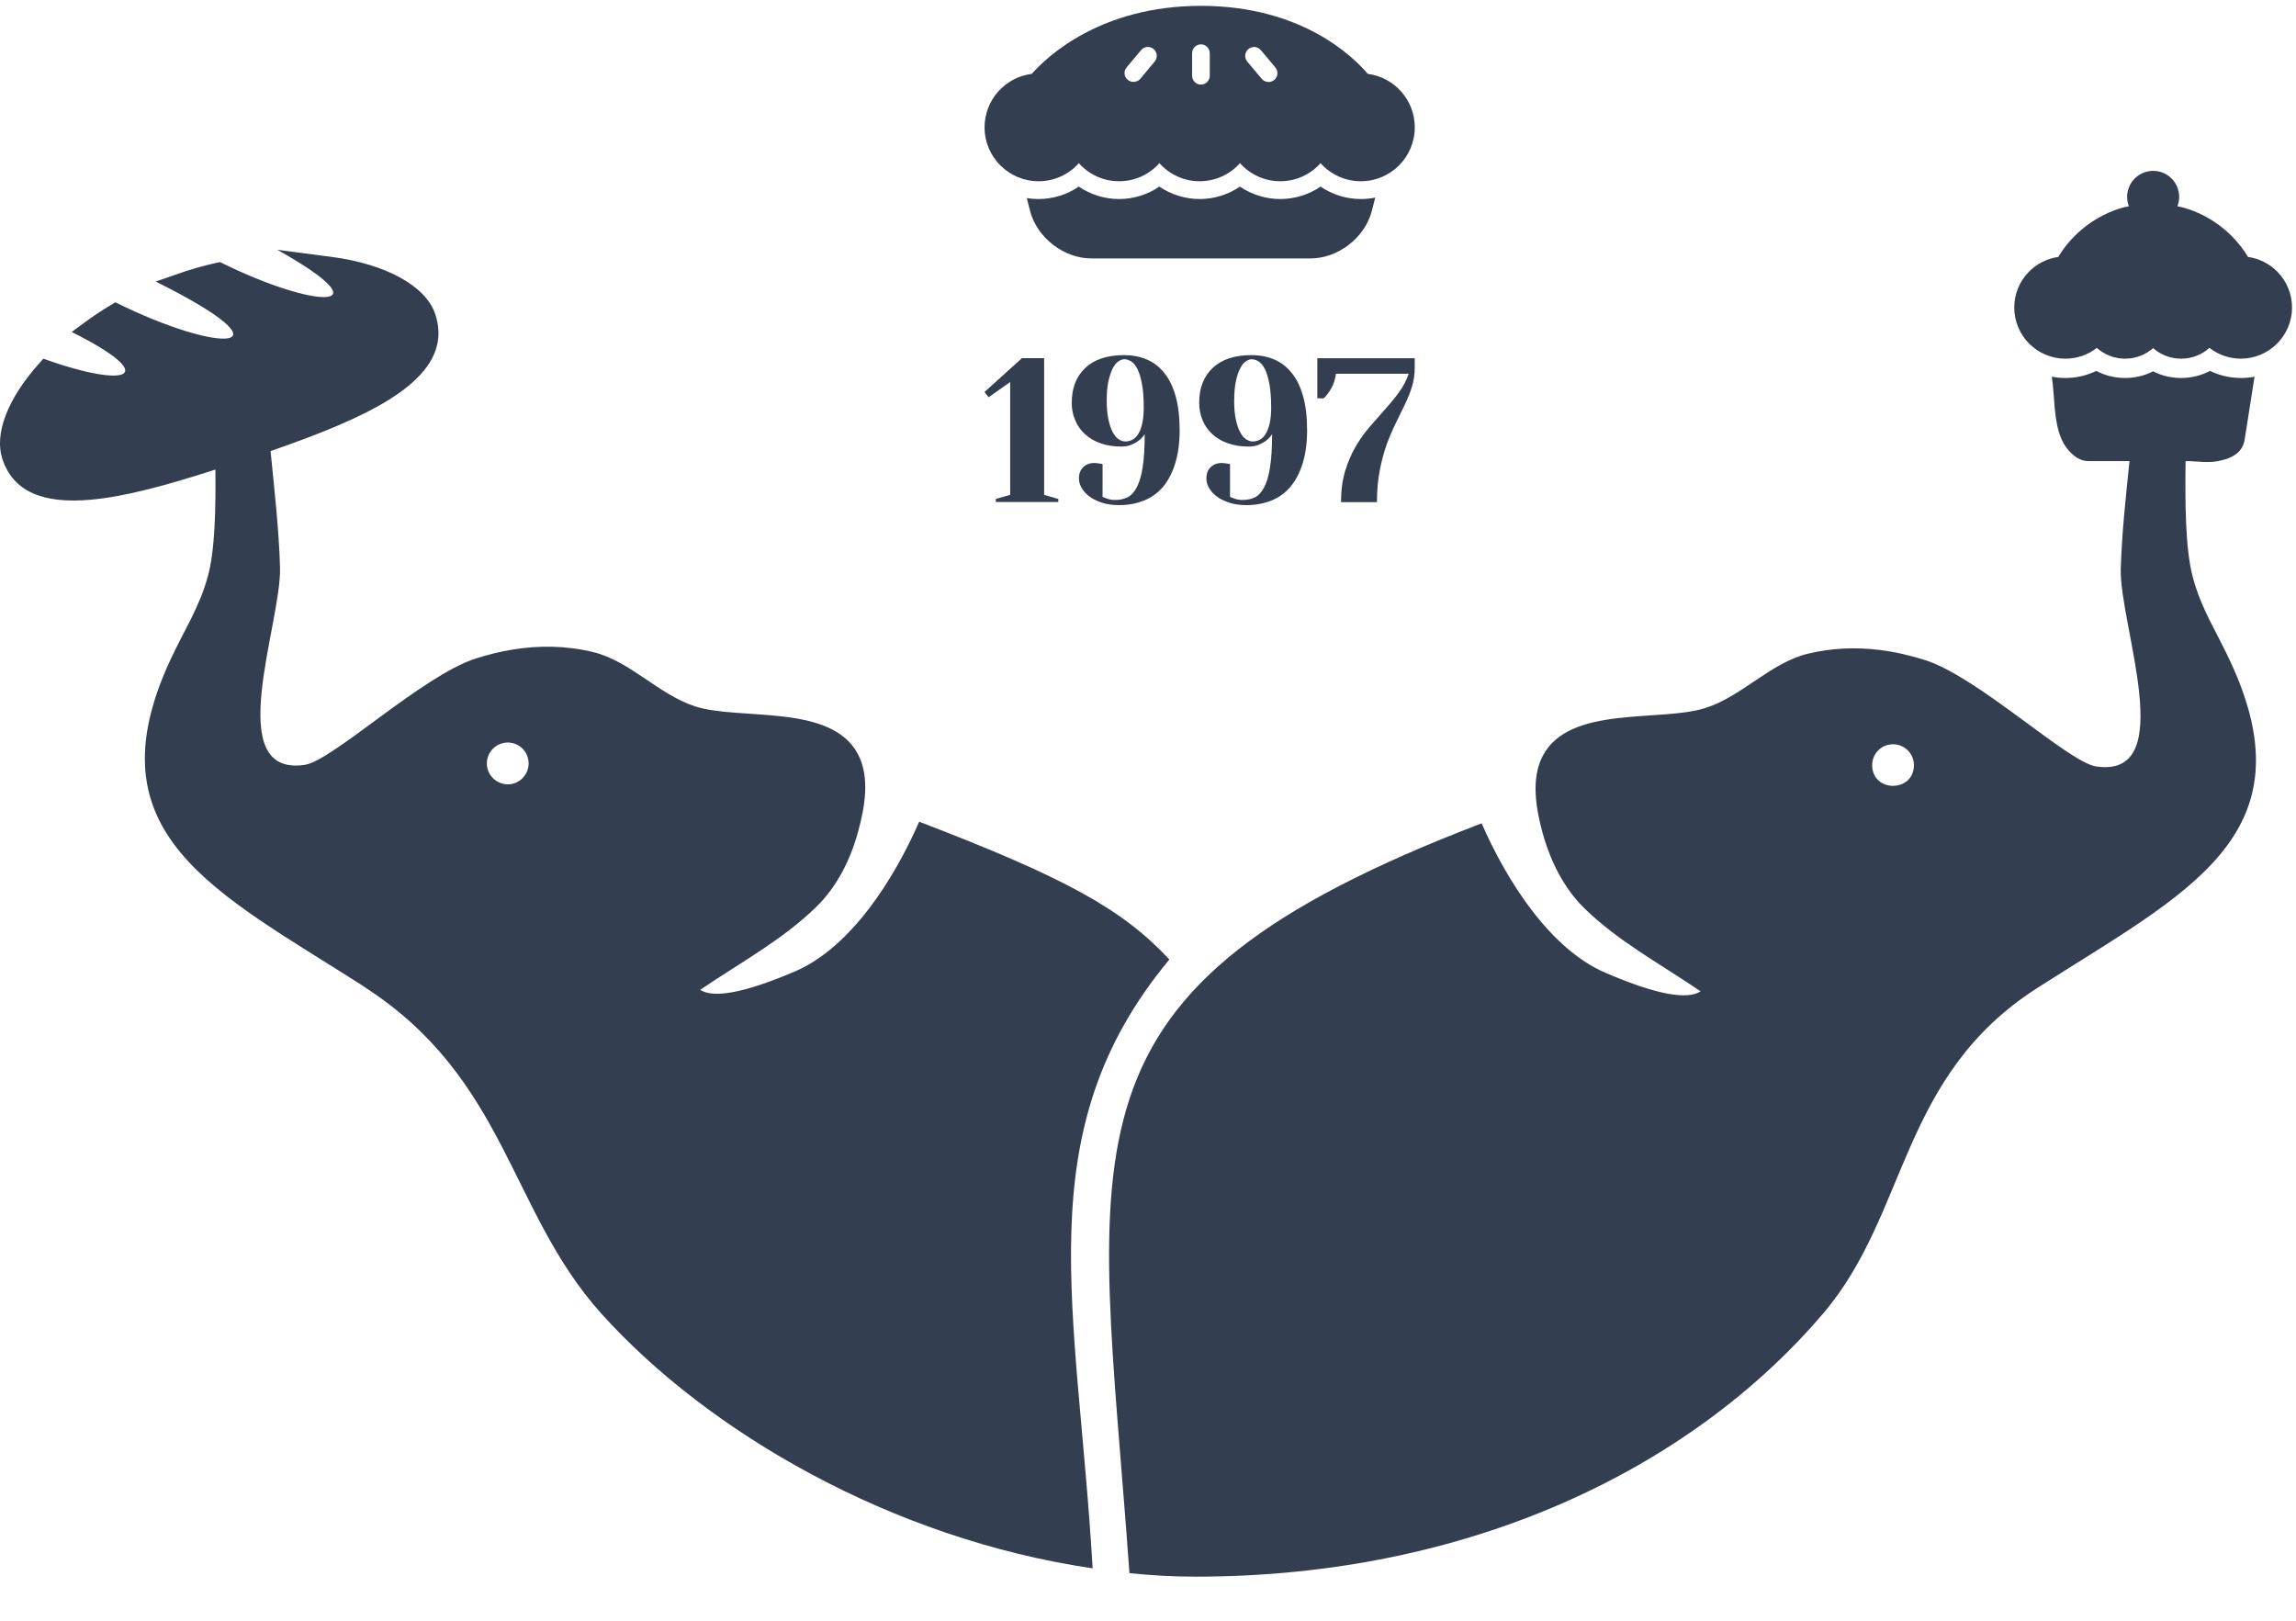 <svg height="36" viewBox="0 0 51 36" width="51" xmlns="http://www.w3.org/2000/svg"><path d="m50.591 6.04c-.178-.183-.409-.297-.657-.333-.315-.523-.824-.918-1.411-1.089 0 0-.057-.018-.157-.037.025-.064.039-.135.039-.208 0-.32-.258-.578-.578-.578-.317 0-.578.258-.578.578 0 .073.014.142.039.208-.087.016-.135.03-.135.03-.596.169-1.114.566-1.434 1.096-.249.037-.479.151-.655.333-.208.212-.322.495-.322.792 0 .625.509 1.135 1.135 1.135.258 0 .502-.084.698-.24.171.153.393.24.628.24.235 0 .454-.084.623-.235.169.151.39.235.623.235.237 0 .459-.087.628-.24.199.155.443.24.698.24.625 0 1.137-.509 1.137-1.135 0-.297-.114-.58-.322-.792zm-42.521 15.863c-3.303-2.109-6.077-3.372-4.294-7.227.32-.692.644-1.164.838-1.863.167-.598.178-1.552.171-2.383-1.1.356-2.007.6-2.76.669-1.089.1-1.733-.192-1.97-.897-.187-.559.105-1.331.804-2.118l.103-.116c1.959.696 2.584.379.63-.594l.267-.196c.194-.144.397-.281.609-.406l.096-.057c2.381 1.185 4.02 1.093.895-.461l.452-.158c.292-.103.598-.192.906-.26l.071-.014c2.107 1.048 3.744 1.112 1.271-.274l1.205.158c1.212.16 2.093.646 2.303 1.269.235.705-.1 1.329-1.03 1.906-.648.402-1.525.756-2.627 1.139.084.858.185 1.721.21 2.582.037 1.242-1.308 4.664.55 4.387.616-.091 2.609-1.979 3.792-2.36.269-.087.541-.153.815-.199.594-.098 1.196-.091 1.794.053.833.203 1.456.943 2.271 1.208.995.319 3.029-.071 3.618 1.066.265.509.153 1.164 0 1.717-.166.614-.47 1.226-.927 1.669-.765.746-1.698 1.242-2.58 1.844.285.183.934.091 2.109-.411 1.242-.534 2.203-2.059 2.755-3.324 3.244 1.242 4.513 1.94 5.558 3.061-3.196 3.84-2.041 7.713-1.705 13.523-4.463-.653-8.544-3.027-10.909-5.654-2.064-2.29-2.098-5.232-5.294-7.277zm3.006-4.529c.062.03.13.048.203.048.256 0 .463-.208.463-.466 0-.256-.208-.463-.463-.463-.057 0-.112.012-.164.03-.176.066-.301.235-.301.434 0 .185.107.342.263.418zm38.014-9.135c-.196.103-.415.157-.641.157-.219 0-.432-.05-.623-.148-.192.098-.404.148-.623.148-.226 0-.445-.055-.639-.157-.212.103-.447.157-.687.157-.103 0-.206-.009-.301-.03.071.466.032.961.217 1.392.1.233.336.484.589.484h.92c-.082.797-.171 1.596-.194 2.395-.034 1.242 1.31 4.664-.548 4.387-.616-.091-2.609-1.979-3.792-2.36-.338-.107-.678-.185-1.023-.228-.527-.064-1.059-.043-1.586.084-.833.203-1.457.943-2.274 1.205-.993.322-3.027-.071-3.618 1.068-.263.507-.151 1.164 0 1.714.169.614.472 1.226.929 1.671.765.744 1.698 1.24 2.579 1.842-.285.185-.936.094-2.111-.411-1.242-.532-2.201-2.057-2.753-3.321-9.725 3.719-8.512 7.01-7.823 16.655.479.05.966.078 1.459.078h.027c6.045-.004 10.973-2.385 13.922-5.844 1.906-2.235 1.687-5.269 4.764-7.236 3.303-2.112 6.077-3.372 4.291-7.227-.319-.692-.644-1.167-.835-1.863-.183-.655-.178-1.733-.169-2.609.242 0 .489.046.726 0 .37-.073.548-.231.587-.479l.219-1.397c-.098.021-.198.03-.304.03-.237 0-.472-.055-.685-.157zm-7.083 8.295c.014-.002.027-.002.043-.002.256 0 .463.208.463.463 0 .614-.927.614-.927 0 0-.242.183-.441.42-.461zm-20.138-7.827.831-.751h.493v3.036l.315.091v.068h-1.388v-.068l.319-.091v-2.506l-.479.338zm1.938.231c0-.32.1-.575.299-.765.199-.189.489-.285.865-.285.183 0 .349.032.5.096.153.064.281.164.39.299.11.135.194.308.253.518.059.21.089.461.089.753 0 .278-.032.523-.096.73-.064.21-.153.384-.267.523-.117.139-.258.242-.425.31-.169.068-.354.103-.559.103-.142 0-.269-.018-.381-.055-.112-.037-.203-.082-.279-.139-.075-.057-.13-.119-.171-.189-.039-.068-.059-.139-.059-.212 0-.103.032-.185.094-.247.064-.062.146-.094.249-.094.025 0 .046.002.066.005.02.002.039.007.059.009.018.002.036.005.057.009v.73c.027.011.057.023.087.034.059.023.121.034.187.034.105 0 .196-.018.276-.057.08-.039.151-.112.208-.221.057-.107.103-.256.132-.445.03-.192.046-.436.046-.737-.034.05-.075.098-.128.137-.041.034-.096.066-.162.094-.064.03-.142.043-.233.043-.171 0-.324-.025-.459-.073-.137-.048-.251-.116-.345-.203-.096-.087-.167-.189-.217-.31-.053-.121-.078-.251-.078-.395zm.776-.048c0 .171.014.317.039.434.027.116.059.212.098.283.041.071.085.123.132.153.05.03.098.046.144.046.057 0 .112-.014.162-.041.048-.027.091-.071.128-.13.036-.059.066-.137.087-.233.023-.096.032-.212.032-.349 0-.21-.011-.384-.039-.523-.025-.139-.059-.249-.1-.331-.041-.082-.087-.139-.139-.171-.05-.032-.103-.048-.155-.048-.039 0-.082.016-.128.046-.046.03-.087.082-.126.153-.036.071-.068.167-.096.283-.025.116-.039.26-.039.429zm2.055.048c0-.32.098-.575.299-.765.198-.189.486-.285.863-.285.185 0 .351.032.502.096.151.064.281.164.39.299.11.135.194.308.253.518.059.21.089.461.089.753 0 .278-.032.523-.096.73-.064.21-.155.384-.269.523-.116.139-.258.242-.425.31-.169.068-.354.103-.557.103-.144 0-.272-.018-.381-.055-.112-.037-.206-.082-.281-.139-.073-.057-.13-.119-.169-.189-.041-.068-.059-.139-.059-.212 0-.103.03-.185.094-.247.062-.062.144-.094.247-.094.025 0 .046.002.066.005.021.002.041.007.059.009.018.002.039.005.059.009v.73c.025.011.055.023.087.034.057.023.119.034.187.034.103 0 .196-.018.276-.057.08-.039.148-.112.206-.221.059-.107.103-.256.132-.445.032-.192.046-.436.046-.737-.034.05-.075.098-.126.137-.043.034-.098.066-.162.094-.066.03-.144.043-.235.043-.171 0-.324-.025-.459-.073-.135-.048-.251-.116-.345-.203-.094-.087-.167-.189-.217-.31-.05-.121-.075-.251-.075-.395zm.776-.048c0 .171.011.317.039.434.025.116.057.212.098.283.039.071.082.123.132.153.048.03.096.046.142.046.059 0 .112-.014.162-.041.05-.027.094-.071.128-.13.036-.059.066-.137.089-.233.021-.096.032-.212.032-.349 0-.21-.014-.384-.039-.523-.027-.139-.059-.249-.1-.331-.041-.082-.089-.139-.139-.171-.053-.032-.105-.048-.157-.048-.039 0-.082.016-.128.046-.046.03-.087.082-.123.153-.039.071-.071.167-.096.283-.027.116-.039.26-.039.429zm1.847-.043v-.89h2.164v.208c0 .148-.021.288-.059.418-.041.13-.094.263-.157.395-.064.132-.13.269-.201.413-.071.144-.139.301-.203.473-.062.171-.114.363-.155.575-.043.212-.064.45-.064.715h-.799c0-.258.032-.489.091-.689.062-.201.139-.381.233-.543.094-.162.201-.31.317-.445.116-.132.23-.263.34-.388.112-.123.215-.249.308-.377.094-.126.164-.263.215-.411h-1.616c-.014.091-.034.171-.062.24-.03.068-.062.126-.096.169-.036.057-.075.103-.119.139zm.968-4.426c-.322 0-.635-.098-.895-.276-.263.178-.575.276-.897.276-.32 0-.632-.098-.895-.276-.26.178-.573.276-.895.276-.32 0-.632-.098-.895-.276-.26.178-.573.276-.895.276-.322 0-.632-.098-.895-.276-.26.178-.573.276-.895.276-.089 0-.176-.007-.26-.023l.075.292c.153.589.749 1.05 1.356 1.05h4.876c.607 0 1.203-.461 1.356-1.05l.078-.301c-.103.021-.21.032-.319.032zm-6.266-.797c.219.247.541.402.895.402.356 0 .676-.155.895-.402.221.247.541.402.895.402.356 0 .676-.155.895-.402.221.247.541.402.895.402.356 0 .676-.155.895-.402.221.247.541.402.895.402.662 0 1.198-.536 1.198-1.198 0-.607-.454-1.112-1.043-1.187-.322-.379-1.468-1.511-3.705-1.511-2.244 0-3.431 1.139-3.76 1.511-.589.073-1.048.578-1.048 1.187 0 .662.539 1.198 1.199 1.198.356 0 .676-.155.895-.402zm3.766-2.534c.085-.071.208-.059.279.025l.322.384c.068.082.059.208-.025.276-.037.032-.082.046-.126.046-.057 0-.112-.023-.151-.068l-.322-.384c-.071-.084-.059-.208.023-.278zm-1.249.091c0-.107.087-.196.196-.196s.196.089.196.196v.502c0 .107-.087.196-.196.196s-.196-.089-.196-.196zm-1.456.317.322-.384c.071-.084.194-.096.279-.025.082.071.094.194.023.278l-.319.384c-.041.046-.096.068-.153.068-.043 0-.089-.014-.126-.046-.085-.068-.094-.194-.025-.276z" fill="#333e50" fill-rule="evenodd"/></svg>